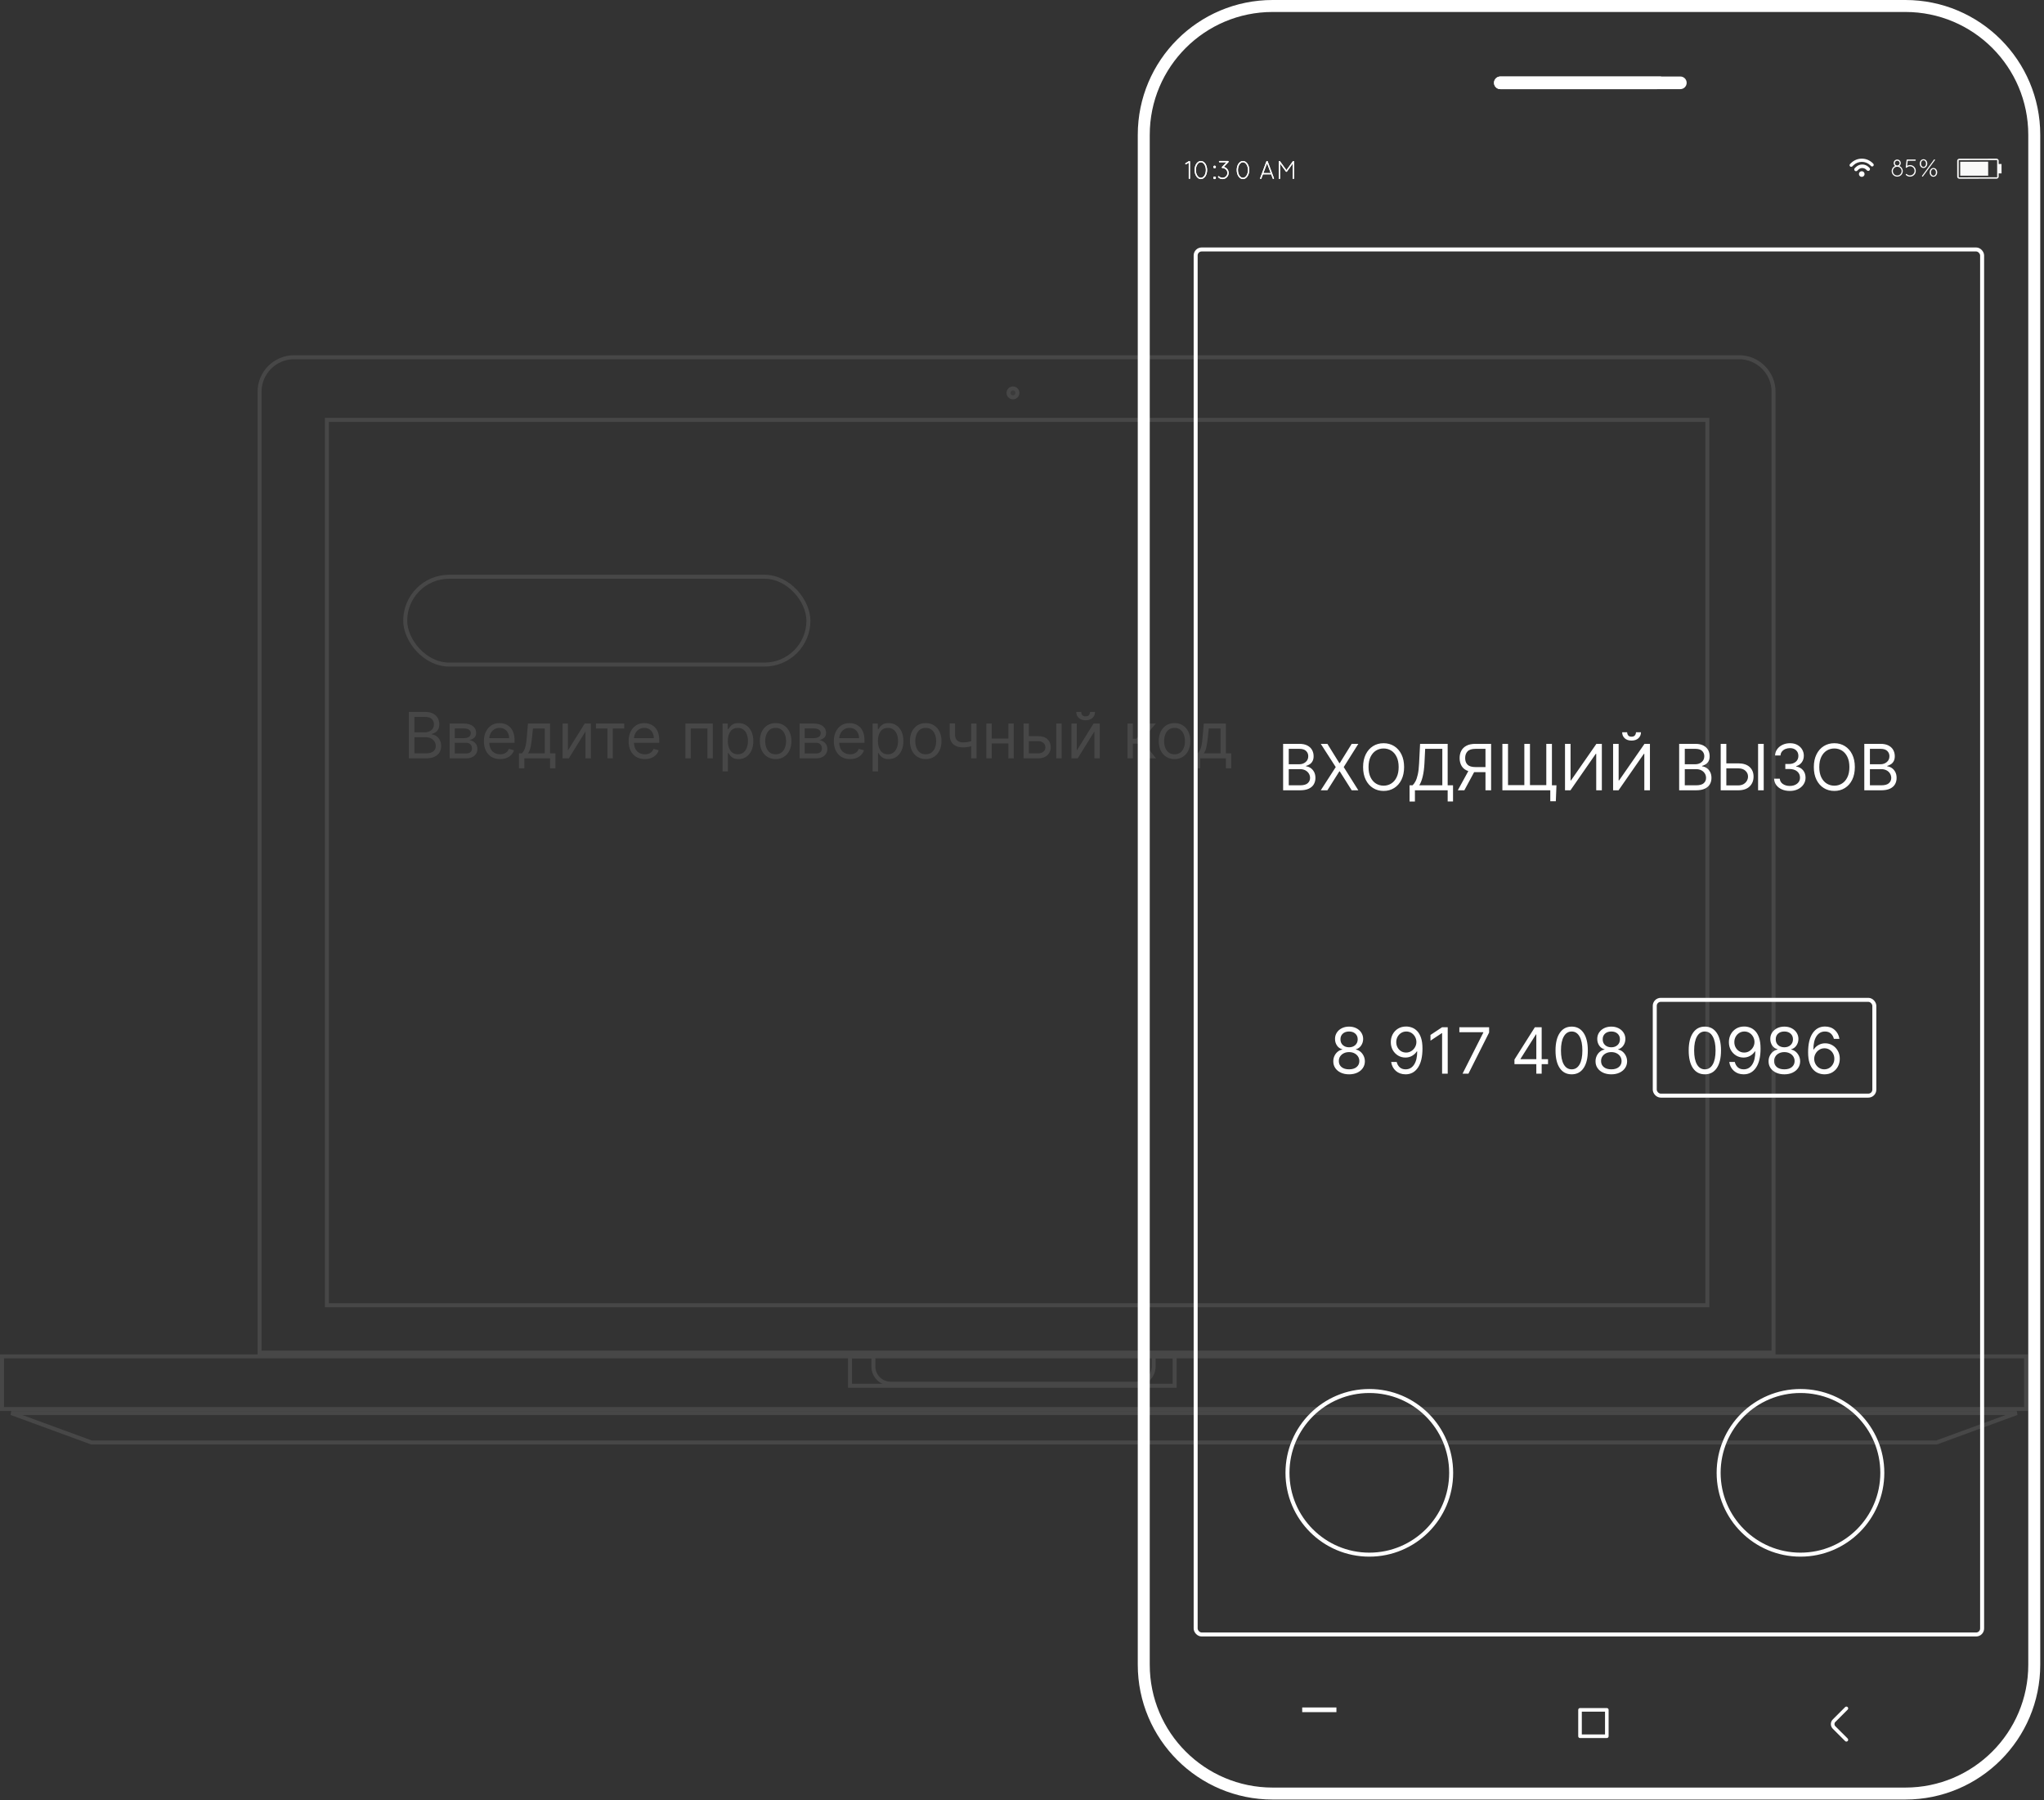 <svg width="512" height="451" viewBox="0 0 512 451" fill="none" xmlns="http://www.w3.org/2000/svg">
<rect x="0" y="0" width="512" height="451" fill="#333333" stroke="none"/>
<path d="M321.409 198V186.364H325.477C326.288 186.364 326.956 186.504 327.483 186.784C328.009 187.061 328.402 187.434 328.659 187.903C328.917 188.369 329.045 188.886 329.045 189.455C329.045 189.955 328.956 190.367 328.778 190.693C328.604 191.019 328.373 191.277 328.085 191.466C327.801 191.655 327.492 191.795 327.159 191.886V192C327.515 192.023 327.873 192.148 328.233 192.375C328.593 192.602 328.894 192.928 329.136 193.352C329.379 193.777 329.5 194.295 329.5 194.909C329.5 195.492 329.367 196.017 329.102 196.483C328.837 196.949 328.419 197.318 327.847 197.591C327.275 197.864 326.53 198 325.614 198H321.409ZM322.818 196.75H325.614C326.534 196.75 327.188 196.572 327.574 196.216C327.964 195.856 328.159 195.42 328.159 194.909C328.159 194.515 328.059 194.152 327.858 193.818C327.657 193.481 327.371 193.212 327 193.011C326.629 192.807 326.189 192.705 325.682 192.705H322.818V196.75ZM322.818 191.477H325.432C326.068 191.477 326.606 191.294 327.045 190.926C327.485 190.559 327.705 190.068 327.705 189.455C327.705 188.943 327.527 188.509 327.17 188.153C326.814 187.794 326.25 187.614 325.477 187.614H322.818V191.477ZM332.497 186.364L335.497 191.205H335.588L338.588 186.364H340.247L336.588 192.182L340.247 198H338.588L335.588 193.25H335.497L332.497 198H330.838L334.588 192.182L330.838 186.364H332.497ZM351.712 192.182C351.712 193.409 351.49 194.47 351.047 195.364C350.604 196.258 349.996 196.947 349.223 197.432C348.45 197.917 347.568 198.159 346.575 198.159C345.583 198.159 344.7 197.917 343.928 197.432C343.155 196.947 342.547 196.258 342.104 195.364C341.661 194.47 341.439 193.409 341.439 192.182C341.439 190.955 341.661 189.894 342.104 189C342.547 188.106 343.155 187.417 343.928 186.932C344.7 186.447 345.583 186.205 346.575 186.205C347.568 186.205 348.45 186.447 349.223 186.932C349.996 187.417 350.604 188.106 351.047 189C351.49 189.894 351.712 190.955 351.712 192.182ZM350.348 192.182C350.348 191.174 350.179 190.324 349.842 189.631C349.509 188.938 349.056 188.413 348.484 188.057C347.916 187.701 347.28 187.523 346.575 187.523C345.871 187.523 345.232 187.701 344.661 188.057C344.092 188.413 343.64 188.938 343.303 189.631C342.969 190.324 342.803 191.174 342.803 192.182C342.803 193.189 342.969 194.04 343.303 194.733C343.64 195.426 344.092 195.951 344.661 196.307C345.232 196.663 345.871 196.841 346.575 196.841C347.28 196.841 347.916 196.663 348.484 196.307C349.056 195.951 349.509 195.426 349.842 194.733C350.179 194.04 350.348 193.189 350.348 192.182ZM353.081 200.818V196.75H353.831C354.089 196.515 354.331 196.184 354.558 195.756C354.789 195.324 354.984 194.748 355.143 194.028C355.306 193.305 355.414 192.386 355.467 191.273L355.717 186.364H362.626V196.75H363.967V200.795H362.626V198H354.422V200.818H353.081ZM355.513 196.75H361.286V187.614H356.99L356.808 191.273C356.74 192.545 356.594 193.638 356.371 194.551C356.151 195.46 355.865 196.193 355.513 196.75ZM373.506 198V186.364H369.574C368.665 186.364 367.919 186.519 367.335 186.83C366.752 187.136 366.32 187.559 366.04 188.097C365.759 188.634 365.619 189.246 365.619 189.932C365.619 190.705 365.795 191.379 366.148 191.955C366.504 192.527 367.053 192.939 367.795 193.193L365.165 198H366.801L369.256 193.449C369.35 193.453 369.449 193.455 369.551 193.455H372.097V198H373.506ZM372.097 192.182H369.597C368.665 192.182 368 191.981 367.602 191.58C367.205 191.178 367.006 190.629 367.006 189.932C367.006 189.231 367.205 188.67 367.602 188.25C368.004 187.826 368.676 187.614 369.619 187.614H372.097V192.182ZM389.876 196.75L389.717 200.75H388.331V198H376.331V186.364H377.74V196.705H381.831V186.364H383.24V196.705H387.331V186.364H388.74V196.75H389.876ZM392.018 186.364V198H393.382L399.723 188.864H399.837V198H401.246V186.364H399.882L393.518 195.523H393.405V186.364H392.018ZM404.065 186.364V198H405.429L411.77 188.864H411.884V198H413.293V186.364H411.929L405.565 195.523H405.452V186.364H404.065ZM409.793 183.455H411.043C411.043 184.068 410.83 184.57 410.406 184.96C409.982 185.35 409.406 185.545 408.679 185.545C407.963 185.545 407.393 185.35 406.969 184.96C406.548 184.57 406.338 184.068 406.338 183.455H407.588C407.588 183.75 407.67 184.009 407.832 184.233C407.999 184.456 408.281 184.568 408.679 184.568C409.077 184.568 409.361 184.456 409.531 184.233C409.705 184.009 409.793 183.75 409.793 183.455ZM420.612 198V186.364H424.68C425.491 186.364 426.16 186.504 426.686 186.784C427.213 187.061 427.605 187.434 427.862 187.903C428.12 188.369 428.249 188.886 428.249 189.455C428.249 189.955 428.16 190.367 427.982 190.693C427.807 191.019 427.576 191.277 427.288 191.466C427.004 191.655 426.696 191.795 426.362 191.886V192C426.718 192.023 427.076 192.148 427.436 192.375C427.796 192.602 428.097 192.928 428.339 193.352C428.582 193.777 428.703 194.295 428.703 194.909C428.703 195.492 428.571 196.017 428.305 196.483C428.04 196.949 427.622 197.318 427.05 197.591C426.478 197.864 425.733 198 424.817 198H420.612ZM422.021 196.75H424.817C425.737 196.75 426.391 196.572 426.777 196.216C427.167 195.856 427.362 195.42 427.362 194.909C427.362 194.515 427.262 194.152 427.061 193.818C426.86 193.481 426.574 193.212 426.203 193.011C425.832 192.807 425.393 192.705 424.885 192.705H422.021V196.75ZM422.021 191.477H424.635C425.271 191.477 425.809 191.294 426.249 190.926C426.688 190.559 426.908 190.068 426.908 189.455C426.908 188.943 426.73 188.509 426.374 188.153C426.018 187.794 425.453 187.614 424.68 187.614H422.021V191.477ZM432.428 191.25H435.382C436.632 191.25 437.589 191.551 438.251 192.153C438.914 192.752 439.246 193.557 439.246 194.568C439.246 195.58 438.914 196.405 438.251 197.045C437.589 197.682 436.632 198 435.382 198H431.018V186.364H432.428V191.25ZM432.428 192.5V196.773H435.382C435.912 196.773 436.361 196.667 436.729 196.455C437.1 196.239 437.38 195.962 437.57 195.625C437.763 195.284 437.859 194.924 437.859 194.545C437.859 193.989 437.645 193.509 437.217 193.108C436.789 192.703 436.178 192.5 435.382 192.5H432.428ZM441.791 186.364V198H440.382V186.364H441.791ZM448.339 198.159C447.589 198.159 446.921 198.03 446.334 197.773C445.75 197.515 445.286 197.157 444.942 196.699C444.601 196.237 444.415 195.701 444.385 195.091H445.817C445.858 195.652 446.116 196.095 446.589 196.42C447.067 196.746 447.643 196.909 448.317 196.909C449.063 196.909 449.677 196.72 450.158 196.341C450.643 195.958 450.885 195.458 450.885 194.841C450.885 194.197 450.646 193.672 450.169 193.267C449.696 192.862 449.018 192.659 448.135 192.659H447.203V191.409H448.135C448.824 191.409 449.387 191.225 449.822 190.858C450.258 190.491 450.476 190 450.476 189.386C450.476 188.799 450.285 188.328 449.902 187.972C449.519 187.612 449.006 187.432 448.362 187.432C447.961 187.432 447.582 187.506 447.226 187.653C446.874 187.797 446.586 188.008 446.362 188.284C446.139 188.557 446.018 188.886 445.999 189.273H444.635C444.658 188.663 444.841 188.129 445.186 187.67C445.531 187.208 445.982 186.848 446.538 186.591C447.099 186.333 447.714 186.205 448.385 186.205C449.105 186.205 449.722 186.35 450.237 186.642C450.752 186.93 451.148 187.311 451.425 187.784C451.701 188.258 451.839 188.769 451.839 189.318C451.839 189.973 451.667 190.532 451.322 190.994C450.982 191.456 450.518 191.777 449.93 191.955V192.045C450.665 192.167 451.239 192.479 451.652 192.983C452.065 193.483 452.271 194.102 452.271 194.841C452.271 195.473 452.099 196.042 451.754 196.545C451.413 197.045 450.947 197.439 450.357 197.727C449.766 198.015 449.093 198.159 448.339 198.159ZM464.618 192.182C464.618 193.409 464.396 194.47 463.953 195.364C463.51 196.258 462.902 196.947 462.129 197.432C461.357 197.917 460.474 198.159 459.482 198.159C458.489 198.159 457.607 197.917 456.834 197.432C456.061 196.947 455.453 196.258 455.01 195.364C454.567 194.47 454.345 193.409 454.345 192.182C454.345 190.955 454.567 189.894 455.01 189C455.453 188.106 456.061 187.417 456.834 186.932C457.607 186.447 458.489 186.205 459.482 186.205C460.474 186.205 461.357 186.447 462.129 186.932C462.902 187.417 463.51 188.106 463.953 189C464.396 189.894 464.618 190.955 464.618 192.182ZM463.254 192.182C463.254 191.174 463.086 190.324 462.749 189.631C462.415 188.938 461.963 188.413 461.391 188.057C460.822 187.701 460.186 187.523 459.482 187.523C458.777 187.523 458.139 187.701 457.567 188.057C456.999 188.413 456.546 188.938 456.209 189.631C455.875 190.324 455.709 191.174 455.709 192.182C455.709 193.189 455.875 194.04 456.209 194.733C456.546 195.426 456.999 195.951 457.567 196.307C458.139 196.663 458.777 196.841 459.482 196.841C460.186 196.841 460.822 196.663 461.391 196.307C461.963 195.951 462.415 195.426 462.749 194.733C463.086 194.04 463.254 193.189 463.254 192.182ZM466.987 198V186.364H471.055C471.866 186.364 472.535 186.504 473.061 186.784C473.588 187.061 473.98 187.434 474.237 187.903C474.495 188.369 474.624 188.886 474.624 189.455C474.624 189.955 474.535 190.367 474.357 190.693C474.182 191.019 473.951 191.277 473.663 191.466C473.379 191.655 473.071 191.795 472.737 191.886V192C473.093 192.023 473.451 192.148 473.811 192.375C474.171 192.602 474.472 192.928 474.714 193.352C474.957 193.777 475.078 194.295 475.078 194.909C475.078 195.492 474.946 196.017 474.68 196.483C474.415 196.949 473.997 197.318 473.425 197.591C472.853 197.864 472.108 198 471.192 198H466.987ZM468.396 196.75H471.192C472.112 196.75 472.766 196.572 473.152 196.216C473.542 195.856 473.737 195.42 473.737 194.909C473.737 194.515 473.637 194.152 473.436 193.818C473.235 193.481 472.949 193.212 472.578 193.011C472.207 192.807 471.768 192.705 471.26 192.705H468.396V196.75ZM468.396 191.477H471.01C471.646 191.477 472.184 191.294 472.624 190.926C473.063 190.559 473.283 190.068 473.283 189.455C473.283 188.943 473.105 188.509 472.749 188.153C472.393 187.794 471.828 187.614 471.055 187.614H468.396V191.477Z" fill="white"/>
<path d="M337.932 269.159C337.152 269.159 336.462 269.021 335.864 268.744C335.269 268.464 334.805 268.08 334.472 267.591C334.138 267.098 333.973 266.538 333.977 265.909C333.973 265.417 334.07 264.962 334.267 264.545C334.464 264.125 334.733 263.775 335.074 263.494C335.419 263.21 335.803 263.03 336.227 262.955V262.886C335.67 262.742 335.227 262.43 334.898 261.949C334.568 261.464 334.405 260.913 334.409 260.295C334.405 259.705 334.555 259.176 334.858 258.71C335.161 258.244 335.578 257.877 336.108 257.608C336.642 257.339 337.25 257.205 337.932 257.205C338.606 257.205 339.208 257.339 339.739 257.608C340.269 257.877 340.686 258.244 340.989 258.71C341.295 259.176 341.451 259.705 341.455 260.295C341.451 260.913 341.282 261.464 340.949 261.949C340.619 262.43 340.182 262.742 339.636 262.886V262.955C340.057 263.03 340.436 263.21 340.773 263.494C341.11 263.775 341.379 264.125 341.58 264.545C341.78 264.962 341.883 265.417 341.886 265.909C341.883 266.538 341.712 267.098 341.375 267.591C341.042 268.08 340.578 268.464 339.983 268.744C339.392 269.021 338.708 269.159 337.932 269.159ZM337.932 267.909C338.72 267.909 339.343 267.722 339.801 267.347C340.263 266.968 340.496 266.466 340.5 265.841C340.496 265.402 340.383 265.013 340.159 264.676C339.936 264.339 339.631 264.074 339.244 263.881C338.862 263.687 338.424 263.591 337.932 263.591C337.436 263.591 336.992 263.687 336.602 263.881C336.216 264.074 335.911 264.339 335.688 264.676C335.468 265.013 335.36 265.402 335.364 265.841C335.36 266.466 335.587 266.968 336.045 267.347C336.504 267.722 337.133 267.909 337.932 267.909ZM337.932 262.386C338.557 262.386 339.072 262.205 339.477 261.841C339.883 261.473 340.087 260.989 340.091 260.386C340.087 259.795 339.886 259.322 339.489 258.966C339.095 258.61 338.576 258.432 337.932 258.432C337.28 258.432 336.756 258.61 336.358 258.966C335.964 259.322 335.769 259.795 335.773 260.386C335.769 260.989 335.968 261.473 336.369 261.841C336.775 262.205 337.295 262.386 337.932 262.386ZM352.268 257.182C352.746 257.186 353.223 257.277 353.7 257.455C354.178 257.633 354.613 257.928 355.007 258.341C355.401 258.754 355.717 259.316 355.956 260.028C356.195 260.737 356.314 261.629 356.314 262.705C356.314 264.773 355.935 266.366 355.178 267.483C354.424 268.6 353.393 269.159 352.087 269.159C351.109 269.159 350.297 268.875 349.649 268.307C349.001 267.735 348.609 266.989 348.473 266.068H349.859C349.984 266.602 350.232 267.044 350.604 267.392C350.979 267.737 351.473 267.909 352.087 267.909C352.984 267.909 353.693 267.517 354.212 266.733C354.734 265.949 354.996 264.841 354.996 263.409H354.905C354.587 263.886 354.179 264.263 353.683 264.54C353.191 264.816 352.643 264.955 352.041 264.955C351.375 264.955 350.763 264.79 350.206 264.46C349.653 264.127 349.21 263.67 348.876 263.091C348.547 262.508 348.382 261.841 348.382 261.091C348.382 260.371 348.541 259.714 348.859 259.119C349.181 258.525 349.632 258.051 350.212 257.699C350.795 257.347 351.481 257.174 352.268 257.182ZM352.268 258.432C351.791 258.432 351.361 258.551 350.979 258.79C350.6 259.028 350.299 259.348 350.075 259.75C349.856 260.152 349.746 260.598 349.746 261.091C349.746 261.576 349.852 262.017 350.064 262.415C350.28 262.809 350.573 263.123 350.945 263.358C351.32 263.589 351.746 263.705 352.223 263.705C352.7 263.705 353.132 263.581 353.518 263.335C353.909 263.089 354.217 262.765 354.445 262.364C354.676 261.962 354.791 261.53 354.791 261.068C354.791 260.606 354.681 260.174 354.462 259.773C354.246 259.371 353.946 259.047 353.564 258.801C353.185 258.555 352.753 258.432 352.268 258.432ZM362.639 257.364V269H361.23V258.841H361.162L358.321 260.727V259.295L361.23 257.364H362.639ZM366.349 269L371.554 258.705V258.614H365.554V257.364H373.009V258.682L367.827 269H366.349ZM379.354 266.614V265.455L384.467 257.364H386.172V265.364H387.763V266.614H386.172V269H384.831V266.614H379.354ZM384.831 265.364V259.159H384.74L380.876 265.273V265.364H384.831ZM393.688 269.159C392.403 269.159 391.407 268.638 390.699 267.597C389.994 266.555 389.642 265.083 389.642 263.182C389.642 261.295 389.998 259.828 390.71 258.778C391.422 257.729 392.415 257.205 393.688 257.205C394.96 257.205 395.953 257.729 396.665 258.778C397.377 259.828 397.733 261.295 397.733 263.182C397.733 265.083 397.379 266.555 396.67 267.597C395.966 268.638 394.972 269.159 393.688 269.159ZM393.688 267.909C394.536 267.909 395.195 267.5 395.665 266.682C396.134 265.864 396.369 264.697 396.369 263.182C396.369 261.67 396.133 260.502 395.659 259.676C395.186 258.847 394.528 258.432 393.688 258.432C392.847 258.432 392.189 258.847 391.716 259.676C391.242 260.502 391.006 261.67 391.006 263.182C391.006 264.697 391.241 265.864 391.71 266.682C392.184 267.5 392.843 267.909 393.688 267.909ZM403.619 269.159C402.839 269.159 402.15 269.021 401.551 268.744C400.956 268.464 400.492 268.08 400.159 267.591C399.826 267.098 399.661 266.538 399.665 265.909C399.661 265.417 399.758 264.962 399.955 264.545C400.152 264.125 400.42 263.775 400.761 263.494C401.106 263.21 401.491 263.03 401.915 262.955V262.886C401.358 262.742 400.915 262.43 400.585 261.949C400.256 261.464 400.093 260.913 400.097 260.295C400.093 259.705 400.242 259.176 400.545 258.71C400.848 258.244 401.265 257.877 401.795 257.608C402.33 257.339 402.938 257.205 403.619 257.205C404.294 257.205 404.896 257.339 405.426 257.608C405.956 257.877 406.373 258.244 406.676 258.71C406.983 259.176 407.138 259.705 407.142 260.295C407.138 260.913 406.97 261.464 406.636 261.949C406.307 262.43 405.869 262.742 405.324 262.886V262.955C405.744 263.03 406.123 263.21 406.46 263.494C406.797 263.775 407.066 264.125 407.267 264.545C407.468 264.962 407.57 265.417 407.574 265.909C407.57 266.538 407.4 267.098 407.062 267.591C406.729 268.08 406.265 268.464 405.67 268.744C405.08 269.021 404.396 269.159 403.619 269.159ZM403.619 267.909C404.407 267.909 405.03 267.722 405.489 267.347C405.951 266.968 406.184 266.466 406.188 265.841C406.184 265.402 406.07 265.013 405.847 264.676C405.623 264.339 405.318 264.074 404.932 263.881C404.549 263.687 404.112 263.591 403.619 263.591C403.123 263.591 402.68 263.687 402.29 263.881C401.903 264.074 401.598 264.339 401.375 264.676C401.155 265.013 401.047 265.402 401.051 265.841C401.047 266.466 401.275 266.968 401.733 267.347C402.191 267.722 402.82 267.909 403.619 267.909ZM403.619 262.386C404.244 262.386 404.759 262.205 405.165 261.841C405.57 261.473 405.775 260.989 405.778 260.386C405.775 259.795 405.574 259.322 405.176 258.966C404.782 258.61 404.263 258.432 403.619 258.432C402.968 258.432 402.443 258.61 402.045 258.966C401.652 259.322 401.456 259.795 401.46 260.386C401.456 260.989 401.655 261.473 402.057 261.841C402.462 262.205 402.983 262.386 403.619 262.386ZM427.047 269.159C425.763 269.159 424.767 268.638 424.058 267.597C423.354 266.555 423.001 265.083 423.001 263.182C423.001 261.295 423.357 259.828 424.07 258.778C424.782 257.729 425.774 257.205 427.047 257.205C428.32 257.205 429.312 257.729 430.024 258.778C430.736 259.828 431.092 261.295 431.092 263.182C431.092 265.083 430.738 266.555 430.03 267.597C429.325 268.638 428.331 269.159 427.047 269.159ZM427.047 267.909C427.895 267.909 428.554 267.5 429.024 266.682C429.494 265.864 429.729 264.697 429.729 263.182C429.729 261.67 429.492 260.502 429.018 259.676C428.545 258.847 427.888 258.432 427.047 258.432C426.206 258.432 425.549 258.847 425.075 259.676C424.602 260.502 424.365 261.67 424.365 263.182C424.365 264.697 424.6 265.864 425.07 266.682C425.543 267.5 426.202 267.909 427.047 267.909ZM436.956 257.182C437.433 257.186 437.911 257.277 438.388 257.455C438.865 257.633 439.301 257.928 439.695 258.341C440.089 258.754 440.405 259.316 440.643 260.028C440.882 260.737 441.001 261.629 441.001 262.705C441.001 264.773 440.623 266.366 439.865 267.483C439.111 268.6 438.081 269.159 436.774 269.159C435.797 269.159 434.984 268.875 434.337 268.307C433.689 267.735 433.297 266.989 433.161 266.068H434.547C434.672 266.602 434.92 267.044 435.291 267.392C435.666 267.737 436.161 267.909 436.774 267.909C437.672 267.909 438.38 267.517 438.899 266.733C439.422 265.949 439.683 264.841 439.683 263.409H439.592C439.274 263.886 438.867 264.263 438.371 264.54C437.878 264.816 437.331 264.955 436.729 264.955C436.062 264.955 435.45 264.79 434.893 264.46C434.34 264.127 433.897 263.67 433.564 263.091C433.234 262.508 433.07 261.841 433.07 261.091C433.07 260.371 433.229 259.714 433.547 259.119C433.869 258.525 434.32 258.051 434.899 257.699C435.482 257.347 436.168 257.174 436.956 257.182ZM436.956 258.432C436.479 258.432 436.049 258.551 435.666 258.79C435.287 259.028 434.986 259.348 434.763 259.75C434.543 260.152 434.433 260.598 434.433 261.091C434.433 261.576 434.539 262.017 434.751 262.415C434.967 262.809 435.261 263.123 435.632 263.358C436.007 263.589 436.433 263.705 436.911 263.705C437.388 263.705 437.82 263.581 438.206 263.335C438.596 263.089 438.905 262.765 439.132 262.364C439.363 261.962 439.479 261.53 439.479 261.068C439.479 260.606 439.369 260.174 439.149 259.773C438.933 259.371 438.634 259.047 438.251 258.801C437.873 258.555 437.441 258.432 436.956 258.432ZM446.963 269.159C446.183 269.159 445.493 269.021 444.895 268.744C444.3 268.464 443.836 268.08 443.503 267.591C443.17 267.098 443.005 266.538 443.009 265.909C443.005 265.417 443.101 264.962 443.298 264.545C443.495 264.125 443.764 263.775 444.105 263.494C444.45 263.21 444.834 263.03 445.259 262.955V262.886C444.702 262.742 444.259 262.43 443.929 261.949C443.599 261.464 443.437 260.913 443.44 260.295C443.437 259.705 443.586 259.176 443.889 258.71C444.192 258.244 444.609 257.877 445.139 257.608C445.673 257.339 446.281 257.205 446.963 257.205C447.637 257.205 448.24 257.339 448.77 257.608C449.3 257.877 449.717 258.244 450.02 258.71C450.327 259.176 450.482 259.705 450.486 260.295C450.482 260.913 450.313 261.464 449.98 261.949C449.651 262.43 449.213 262.742 448.668 262.886V262.955C449.088 263.03 449.467 263.21 449.804 263.494C450.141 263.775 450.41 264.125 450.611 264.545C450.812 264.962 450.914 265.417 450.918 265.909C450.914 266.538 450.743 267.098 450.406 267.591C450.073 268.08 449.609 268.464 449.014 268.744C448.423 269.021 447.74 269.159 446.963 269.159ZM446.963 267.909C447.751 267.909 448.374 267.722 448.832 267.347C449.295 266.968 449.527 266.466 449.531 265.841C449.527 265.402 449.414 265.013 449.19 264.676C448.967 264.339 448.662 264.074 448.276 263.881C447.893 263.687 447.455 263.591 446.963 263.591C446.467 263.591 446.024 263.687 445.634 263.881C445.247 264.074 444.942 264.339 444.719 264.676C444.499 265.013 444.391 265.402 444.395 265.841C444.391 266.466 444.618 266.968 445.077 267.347C445.535 267.722 446.164 267.909 446.963 267.909ZM446.963 262.386C447.588 262.386 448.103 262.205 448.509 261.841C448.914 261.473 449.118 260.989 449.122 260.386C449.118 259.795 448.918 259.322 448.52 258.966C448.126 258.61 447.607 258.432 446.963 258.432C446.312 258.432 445.787 258.61 445.389 258.966C444.995 259.322 444.8 259.795 444.804 260.386C444.8 260.989 444.999 261.473 445.401 261.841C445.806 262.205 446.327 262.386 446.963 262.386ZM456.959 269.159C456.482 269.152 456.004 269.061 455.527 268.886C455.05 268.712 454.614 268.419 454.22 268.006C453.826 267.589 453.51 267.027 453.271 266.318C453.033 265.606 452.913 264.712 452.913 263.636C452.913 261.568 453.29 259.975 454.044 258.858C454.798 257.741 455.83 257.182 457.141 257.182C458.118 257.182 458.929 257.468 459.572 258.04C460.22 258.612 460.614 259.356 460.754 260.273H459.368C459.239 259.739 458.989 259.299 458.618 258.955C458.247 258.606 457.754 258.432 457.141 258.432C456.239 258.432 455.529 258.826 455.01 259.614C454.495 260.398 454.235 261.504 454.232 262.932H454.322C454.641 262.451 455.048 262.074 455.544 261.801C456.04 261.525 456.588 261.386 457.186 261.386C457.853 261.386 458.463 261.553 459.016 261.886C459.569 262.216 460.012 262.672 460.345 263.256C460.679 263.835 460.845 264.5 460.845 265.25C460.845 265.97 460.684 266.629 460.362 267.227C460.04 267.822 459.588 268.295 459.004 268.648C458.425 268.996 457.743 269.167 456.959 269.159ZM456.959 267.909C457.436 267.909 457.864 267.79 458.243 267.551C458.625 267.312 458.927 266.992 459.146 266.591C459.37 266.189 459.482 265.742 459.482 265.25C459.482 264.769 459.374 264.331 459.158 263.938C458.946 263.54 458.652 263.223 458.277 262.989C457.906 262.754 457.482 262.636 457.004 262.636C456.523 262.636 456.089 262.759 455.703 263.006C455.317 263.252 455.01 263.576 454.783 263.977C454.555 264.375 454.44 264.807 454.436 265.273C454.436 265.735 454.544 266.167 454.76 266.568C454.98 266.97 455.279 267.294 455.658 267.54C456.04 267.786 456.474 267.909 456.959 267.909Z" fill="white"/>
<path d="M477.278 449.355H318.784C300.954 449.355 286.5 434.9 286.5 417.071V33.784C286.5 15.953 300.954 1.5 318.784 1.5H477.278C495.107 1.5 509.561 15.953 509.561 33.784V417.071C509.561 434.9 495.107 449.355 477.278 449.355Z" stroke="white" stroke-width="3"/>
<path d="M420.909 22.332H375.817C374.943 22.332 374.234 21.623 374.234 20.749C374.234 19.876 374.943 19.167 375.817 19.167H420.909C421.782 19.167 422.49 19.876 422.49 20.749C422.49 21.623 421.782 22.332 420.909 22.332Z" fill="white"/>
<path d="M334.758 427.785H326.188V428.957H334.758V427.785Z" fill="white"/>
<path d="M402.491 434.999V434.549H396.228V428.831H402.041V434.999H402.491V434.549V434.999H402.941V428.381C402.941 428.263 402.893 428.148 402.809 428.064C402.725 427.98 402.609 427.932 402.491 427.932H395.778C395.659 427.932 395.544 427.98 395.46 428.064C395.376 428.148 395.328 428.263 395.328 428.381V434.999C395.328 435.117 395.376 435.234 395.46 435.318C395.544 435.4 395.659 435.448 395.778 435.448H402.491C402.609 435.448 402.725 435.4 402.809 435.318C402.893 435.234 402.941 435.117 402.941 434.999H402.491Z" fill="white"/>
<path d="M462.183 427.698L459.092 430.79C458.771 431.109 458.609 431.532 458.609 431.95C458.609 432.37 458.771 432.792 459.092 433.113L462.183 436.204C462.358 436.379 462.644 436.379 462.819 436.204C462.994 436.028 462.994 435.744 462.819 435.567L459.727 432.476C459.581 432.329 459.51 432.142 459.509 431.95C459.51 431.76 459.581 431.572 459.727 431.427L462.819 428.333C462.995 428.158 462.994 427.873 462.819 427.698C462.644 427.521 462.358 427.521 462.183 427.698Z" fill="white"/>
<path d="M466.347 42.897C466.738 42.897 467.055 43.213 467.055 43.603C467.055 43.995 466.738 44.312 466.347 44.312C465.957 44.312 465.641 43.995 465.641 43.603C465.641 43.213 465.957 42.897 466.347 42.897Z" fill="white"/>
<path d="M468.113 41.891L468.082 41.859L468.048 41.831L468.031 41.815C467.116 40.984 465.716 41.017 464.843 41.891L464.74 41.992L464.597 42.134C464.425 42.307 464.426 42.589 464.598 42.761C464.772 42.935 465.053 42.937 465.225 42.763L465.471 42.518C466.027 41.964 466.93 41.964 467.484 42.518L467.659 42.69C467.833 42.86 468.11 42.86 468.283 42.688C468.366 42.606 468.412 42.494 468.412 42.378C468.412 42.259 468.366 42.148 468.286 42.067L468.113 41.891Z" fill="white"/>
<path d="M469.235 41.02L469.09 40.872L469.087 40.871L468.971 40.753L468.906 40.701C467.414 39.392 465.145 39.431 463.702 40.821L463.68 40.839L463.414 41.104C463.257 41.262 463.259 41.518 463.415 41.676C463.573 41.834 463.83 41.834 463.987 41.677L464.253 41.412L464.258 41.406C465.425 40.278 467.278 40.271 468.454 41.383L468.663 41.592C468.822 41.749 469.078 41.749 469.234 41.591C469.393 41.432 469.394 41.177 469.235 41.02Z" fill="white"/>
<path d="M297.768 44.69C297.768 44.774 297.839 44.845 297.923 44.845C298.014 44.845 298.079 44.774 298.079 44.69V40.528C298.085 40.488 298.079 40.45 298.06 40.41C298.02 40.339 297.917 40.313 297.845 40.352L296.972 40.883C296.894 40.922 296.867 41.012 296.913 41.096C296.939 41.142 296.991 41.174 297.05 41.174C297.075 41.174 297.107 41.161 297.127 41.149L297.768 40.774V44.69Z" fill="white"/>
<path d="M299.669 44.18C299.947 44.588 300.342 44.866 300.801 44.866C301.261 44.866 301.656 44.588 301.935 44.18C302.206 43.766 302.375 43.209 302.375 42.6C302.375 41.992 302.206 41.435 301.935 41.014C301.656 40.614 301.261 40.334 300.801 40.334C300.342 40.334 299.947 40.614 299.669 41.014C299.389 41.435 299.234 41.992 299.234 42.6C299.234 43.209 299.389 43.766 299.669 44.18ZM299.934 41.195C300.166 40.839 300.477 40.652 300.801 40.652C301.125 40.652 301.43 40.839 301.668 41.195C301.902 41.546 302.057 42.043 302.057 42.6C302.057 43.158 301.902 43.656 301.668 44.006C301.43 44.349 301.125 44.549 300.801 44.549C300.477 44.549 300.166 44.349 299.934 44.006C299.701 43.656 299.551 43.158 299.551 42.6C299.551 42.043 299.701 41.546 299.934 41.195Z" fill="white"/>
<path d="M303.922 44.549C303.922 44.73 304.063 44.872 304.246 44.872C304.427 44.872 304.568 44.73 304.568 44.549C304.568 44.368 304.427 44.225 304.246 44.225C304.063 44.225 303.922 44.368 303.922 44.549ZM303.922 41.83C303.922 42.011 304.063 42.154 304.246 42.154C304.427 42.154 304.568 42.011 304.568 41.83C304.568 41.649 304.427 41.506 304.246 41.506C304.063 41.506 303.922 41.649 303.922 41.83Z" fill="white"/>
<path d="M307.746 40.568C307.759 40.549 307.765 40.522 307.765 40.496C307.765 40.406 307.694 40.334 307.603 40.334H305.485C305.395 40.334 305.323 40.406 305.323 40.496C305.323 40.587 305.395 40.658 305.485 40.658H307.221L306.095 41.817C306.03 41.882 306.03 41.986 306.095 42.051H306.101C306.133 42.089 306.179 42.115 306.23 42.115C306.541 42.115 306.852 42.232 307.085 42.472C307.324 42.704 307.441 43.015 307.441 43.326C307.441 43.636 307.324 43.947 307.085 44.187C306.846 44.42 306.535 44.536 306.224 44.536C305.914 44.536 305.609 44.42 305.369 44.187C305.304 44.122 305.201 44.122 305.142 44.187C305.078 44.252 305.078 44.355 305.142 44.414C305.441 44.717 305.836 44.866 306.224 44.866C306.619 44.866 307.014 44.711 307.311 44.414C307.616 44.115 307.765 43.721 307.765 43.326C307.765 42.931 307.616 42.535 307.318 42.238C307.098 42.018 306.827 41.882 306.541 41.824L307.713 40.62C307.726 40.606 307.74 40.587 307.746 40.568Z" fill="white"/>
<path d="M310.216 44.18C310.494 44.588 310.888 44.866 311.348 44.866C311.807 44.866 312.202 44.588 312.482 44.18C312.753 43.766 312.922 43.209 312.922 42.6C312.922 41.992 312.753 41.435 312.482 41.014C312.202 40.614 311.807 40.334 311.348 40.334C310.888 40.334 310.494 40.614 310.216 41.014C309.936 41.435 309.781 41.992 309.781 42.6C309.781 43.209 309.936 43.766 310.216 44.18ZM310.481 41.195C310.713 40.839 311.024 40.652 311.348 40.652C311.672 40.652 311.977 40.839 312.215 41.195C312.449 41.546 312.604 42.043 312.604 42.6C312.604 43.158 312.449 43.656 312.215 44.006C311.977 44.349 311.672 44.549 311.348 44.549C311.024 44.549 310.713 44.349 310.481 44.006C310.248 43.656 310.098 43.158 310.098 42.6C310.098 42.043 310.248 41.546 310.481 41.195Z" fill="white"/>
<path d="M318.817 44.743C318.843 44.807 318.908 44.846 318.967 44.846C318.986 44.846 318.998 44.84 319.024 44.84C319.102 44.807 319.141 44.71 319.108 44.632L317.536 40.431C317.517 40.372 317.452 40.334 317.38 40.334C317.315 40.334 317.25 40.372 317.225 40.431L315.651 44.632C315.619 44.71 315.664 44.807 315.742 44.84C315.762 44.84 315.787 44.846 315.8 44.846C315.865 44.846 315.923 44.807 315.949 44.743L316.351 43.675H318.416L318.817 44.743ZM317.387 40.923L318.3 43.357H316.467L317.387 40.923Z" fill="white"/>
<path d="M323.824 44.692C323.824 44.776 323.889 44.847 323.98 44.847C324.064 44.847 324.136 44.776 324.136 44.692V40.497C324.136 40.471 324.123 40.438 324.109 40.412C324.096 40.393 324.083 40.38 324.064 40.361C323.993 40.315 323.889 40.328 323.844 40.4L322.238 42.634L320.626 40.4C320.574 40.328 320.477 40.315 320.406 40.361C320.399 40.368 320.393 40.368 320.393 40.374C320.355 40.4 320.328 40.444 320.328 40.497V44.692C320.328 44.776 320.399 44.847 320.49 44.847C320.574 44.847 320.645 44.776 320.645 44.692V40.97L322.095 42.977C322.128 43.029 322.173 43.048 322.232 43.048H322.245C322.29 43.048 322.341 43.029 322.373 42.977L323.824 40.963V44.692Z" fill="white"/>
<path d="M474.346 40.857C474.346 41.157 474.488 41.414 474.701 41.58C474.2 41.788 473.844 42.29 473.844 42.866C473.844 43.639 474.469 44.258 475.235 44.258C476.007 44.258 476.626 43.639 476.626 42.866C476.626 42.29 476.271 41.788 475.762 41.58C475.983 41.414 476.13 41.157 476.13 40.857C476.13 40.366 475.725 39.968 475.235 39.968C474.739 39.968 474.346 40.366 474.346 40.857ZM474.139 42.866C474.139 42.266 474.628 41.77 475.235 41.77C475.848 41.77 476.332 42.266 476.332 42.866C476.332 43.473 475.848 43.964 475.235 43.964C474.628 43.964 474.139 43.473 474.139 42.866ZM474.64 40.857C474.64 40.526 474.904 40.263 475.235 40.263C475.566 40.263 475.835 40.526 475.835 40.857C475.835 41.188 475.566 41.458 475.235 41.464C474.904 41.458 474.64 41.188 474.64 40.857Z" fill="white"/>
<path d="M478.435 44.258C478.802 44.258 479.182 44.11 479.464 43.834C479.752 43.552 479.886 43.173 479.886 42.805C479.886 42.426 479.752 42.057 479.464 41.776C479.182 41.488 478.814 41.353 478.44 41.353C478.183 41.353 477.932 41.42 477.711 41.549L477.865 40.275H479.734C479.819 40.275 479.886 40.214 479.886 40.121C479.886 40.036 479.819 39.968 479.734 39.968H477.736C477.699 39.968 477.662 39.981 477.638 40.005C477.601 40.03 477.577 40.066 477.577 40.115L477.368 41.843C477.368 41.856 477.362 41.868 477.362 41.874C477.362 41.892 477.362 41.911 477.368 41.923C477.368 41.929 477.368 41.935 477.374 41.941V41.947C477.38 41.965 477.393 41.984 477.411 41.996C477.466 42.057 477.565 42.057 477.626 41.996C477.853 41.77 478.141 41.659 478.44 41.659C478.734 41.659 479.028 41.77 479.249 41.99C479.47 42.211 479.58 42.505 479.58 42.805C479.58 43.099 479.47 43.387 479.243 43.613C479.016 43.84 478.728 43.95 478.435 43.95C478.141 43.95 477.853 43.84 477.626 43.619C477.565 43.558 477.466 43.558 477.405 43.619C477.344 43.675 477.344 43.773 477.405 43.834C477.687 44.116 478.06 44.258 478.435 44.258Z" fill="white"/>
<path d="M481.813 42.087C482.383 42.087 482.762 41.567 482.762 40.991V40.979C482.762 40.415 482.389 39.895 481.825 39.895C481.255 39.895 480.875 40.415 480.875 40.991V41.003C480.875 41.573 481.249 42.087 481.813 42.087ZM481.433 44.128C481.433 44.201 481.494 44.256 481.567 44.256C481.616 44.256 481.654 44.232 481.684 44.189L484.668 40.127C484.686 40.102 484.692 40.078 484.692 40.047C484.692 39.974 484.631 39.919 484.558 39.919C484.509 39.919 484.471 39.943 484.441 39.986L481.457 44.048C481.439 44.073 481.433 44.097 481.433 44.128ZM484.3 44.282C484.87 44.282 485.25 43.76 485.25 43.184V43.172C485.25 42.608 484.876 42.087 484.312 42.087C483.742 42.087 483.363 42.608 483.363 43.184V43.197C483.363 43.767 483.736 44.282 484.3 44.282ZM481.825 41.824C481.482 41.824 481.194 41.474 481.194 40.991V40.979C481.194 40.532 481.451 40.157 481.813 40.157C482.156 40.157 482.444 40.512 482.444 40.991V41.003C482.444 41.462 482.186 41.824 481.825 41.824ZM484.312 44.018C483.969 44.018 483.681 43.669 483.681 43.184V43.172C483.681 42.724 483.939 42.351 484.3 42.351C484.643 42.351 484.931 42.706 484.931 43.184V43.197C484.931 43.657 484.674 44.018 484.312 44.018Z" fill="white"/>
<path d="M491.012 40.526L498.012 40.512L498.018 44.013L491.017 44.02L491.012 40.526ZM500.261 40.109L490.637 40.125L490.642 44.425L500.267 44.41L500.261 40.109ZM490.814 44.784C490.506 44.785 490.257 44.556 490.257 44.274L490.25 40.275C490.25 39.995 490.501 39.765 490.803 39.764L500.09 39.748C500.394 39.749 500.643 39.977 500.647 40.258L500.646 41.084L501.362 41.081L501.368 43.438L500.651 43.442L500.653 44.26C500.653 44.541 500.404 44.769 500.098 44.769L490.814 44.784Z" fill="#F9F9F8"/>
<path d="M415.083 22.332H375.817C374.943 22.332 374.234 21.623 374.234 20.749C374.234 19.876 374.943 19.167 375.817 19.167H416.091L415.083 22.332Z" fill="white"/>
<path d="M297.768 44.69C297.768 44.774 297.839 44.845 297.923 44.845C298.014 44.845 298.079 44.774 298.079 44.69V40.528C298.085 40.488 298.079 40.45 298.06 40.41C298.02 40.339 297.917 40.313 297.845 40.352L296.972 40.883C296.894 40.922 296.867 41.012 296.913 41.096C296.939 41.142 296.991 41.174 297.05 41.174C297.075 41.174 297.107 41.161 297.127 41.149L297.768 40.773V44.69Z" fill="white"/>
<path d="M299.669 44.18C299.947 44.588 300.342 44.866 300.801 44.866C301.261 44.866 301.656 44.588 301.935 44.18C302.206 43.766 302.375 43.209 302.375 42.6C302.375 41.992 302.206 41.435 301.935 41.014C301.656 40.614 301.261 40.334 300.801 40.334C300.342 40.334 299.947 40.614 299.669 41.014C299.389 41.435 299.234 41.992 299.234 42.6C299.234 43.209 299.389 43.766 299.669 44.18ZM299.934 41.195C300.166 40.839 300.477 40.652 300.801 40.652C301.125 40.652 301.43 40.839 301.668 41.195C301.902 41.546 302.057 42.043 302.057 42.6C302.057 43.158 301.902 43.656 301.668 44.006C301.43 44.349 301.125 44.549 300.801 44.549C300.477 44.549 300.166 44.349 299.934 44.006C299.701 43.656 299.551 43.158 299.551 42.6C299.551 42.043 299.701 41.546 299.934 41.195Z" fill="white"/>
<path d="M303.922 44.549C303.922 44.73 304.063 44.872 304.246 44.872C304.427 44.872 304.568 44.73 304.568 44.549C304.568 44.368 304.427 44.225 304.246 44.225C304.063 44.225 303.922 44.368 303.922 44.549ZM303.922 41.83C303.922 42.011 304.063 42.154 304.246 42.154C304.427 42.154 304.568 42.011 304.568 41.83C304.568 41.649 304.427 41.506 304.246 41.506C304.063 41.506 303.922 41.649 303.922 41.83Z" fill="white"/>
<path d="M307.746 40.568C307.759 40.549 307.765 40.522 307.765 40.496C307.765 40.406 307.694 40.334 307.603 40.334H305.485C305.395 40.334 305.323 40.406 305.323 40.496C305.323 40.587 305.395 40.658 305.485 40.658H307.221L306.095 41.817C306.03 41.882 306.03 41.986 306.095 42.051H306.101C306.133 42.089 306.179 42.115 306.23 42.115C306.541 42.115 306.852 42.232 307.085 42.472C307.324 42.704 307.441 43.015 307.441 43.326C307.441 43.636 307.324 43.947 307.085 44.187C306.846 44.42 306.535 44.536 306.224 44.536C305.914 44.536 305.609 44.42 305.369 44.187C305.304 44.122 305.201 44.122 305.142 44.187C305.078 44.252 305.078 44.355 305.142 44.414C305.441 44.717 305.836 44.866 306.224 44.866C306.619 44.866 307.014 44.711 307.311 44.414C307.616 44.115 307.765 43.721 307.765 43.326C307.765 42.931 307.616 42.535 307.318 42.238C307.098 42.018 306.827 41.882 306.541 41.824L307.713 40.62C307.726 40.606 307.74 40.587 307.746 40.568Z" fill="white"/>
<path d="M310.216 44.18C310.494 44.588 310.888 44.866 311.348 44.866C311.807 44.866 312.202 44.588 312.482 44.18C312.753 43.766 312.922 43.209 312.922 42.6C312.922 41.992 312.753 41.435 312.482 41.014C312.202 40.614 311.807 40.334 311.348 40.334C310.888 40.334 310.494 40.614 310.216 41.014C309.936 41.435 309.781 41.992 309.781 42.6C309.781 43.209 309.936 43.766 310.216 44.18ZM310.481 41.195C310.713 40.839 311.024 40.652 311.348 40.652C311.672 40.652 311.977 40.839 312.215 41.195C312.449 41.546 312.604 42.043 312.604 42.6C312.604 43.158 312.449 43.656 312.215 44.006C311.977 44.349 311.672 44.549 311.348 44.549C311.024 44.549 310.713 44.349 310.481 44.006C310.248 43.656 310.098 43.158 310.098 42.6C310.098 42.043 310.248 41.546 310.481 41.195Z" fill="white"/>
<path d="M318.817 44.743C318.843 44.807 318.908 44.846 318.967 44.846C318.986 44.846 318.998 44.84 319.024 44.84C319.102 44.807 319.141 44.71 319.108 44.632L317.536 40.431C317.517 40.372 317.452 40.334 317.38 40.334C317.315 40.334 317.25 40.372 317.225 40.431L315.651 44.632C315.619 44.71 315.664 44.807 315.742 44.84C315.762 44.84 315.787 44.846 315.8 44.846C315.865 44.846 315.923 44.807 315.949 44.743L316.351 43.675H318.416L318.817 44.743ZM317.387 40.923L318.3 43.357H316.467L317.387 40.923Z" fill="white"/>
<path d="M323.824 44.692C323.824 44.776 323.889 44.847 323.98 44.847C324.064 44.847 324.136 44.776 324.136 44.692V40.497C324.136 40.471 324.123 40.438 324.109 40.412C324.096 40.393 324.083 40.38 324.064 40.361C323.993 40.315 323.889 40.328 323.844 40.4L322.238 42.634L320.626 40.4C320.574 40.328 320.477 40.315 320.406 40.361C320.399 40.368 320.393 40.368 320.393 40.374C320.355 40.4 320.328 40.444 320.328 40.497V44.692C320.328 44.776 320.399 44.847 320.49 44.847C320.574 44.847 320.645 44.776 320.645 44.692V40.97L322.095 42.977C322.128 43.029 322.173 43.048 322.232 43.048H322.245C322.29 43.048 322.341 43.029 322.373 42.977L323.824 40.963V44.692Z" fill="white"/>
<rect x="299.5" y="62.5" width="197" height="347" rx="1.5" stroke="white"/>
<circle cx="343" cy="369" r="20.5" stroke="white"/>
<circle cx="451" cy="369" r="20.5" stroke="white"/>
<rect x="414.5" y="250.5" width="55" height="24" rx="1.5" stroke="white"/>
<g opacity="0.1">
<path d="M102.409 190V178.364H106.477C107.288 178.364 107.956 178.504 108.483 178.784C109.009 179.061 109.402 179.434 109.659 179.903C109.917 180.369 110.045 180.886 110.045 181.455C110.045 181.955 109.956 182.367 109.778 182.693C109.604 183.019 109.373 183.277 109.085 183.466C108.801 183.655 108.492 183.795 108.159 183.886V184C108.515 184.023 108.873 184.148 109.233 184.375C109.593 184.602 109.894 184.928 110.136 185.352C110.379 185.777 110.5 186.295 110.5 186.909C110.5 187.492 110.367 188.017 110.102 188.483C109.837 188.949 109.419 189.318 108.847 189.591C108.275 189.864 107.53 190 106.614 190H102.409ZM103.818 188.75H106.614C107.534 188.75 108.188 188.572 108.574 188.216C108.964 187.856 109.159 187.42 109.159 186.909C109.159 186.515 109.059 186.152 108.858 185.818C108.657 185.481 108.371 185.212 108 185.011C107.629 184.807 107.189 184.705 106.682 184.705H103.818V188.75ZM103.818 183.477H106.432C107.068 183.477 107.606 183.294 108.045 182.926C108.485 182.559 108.705 182.068 108.705 181.455C108.705 180.943 108.527 180.509 108.17 180.153C107.814 179.794 107.25 179.614 106.477 179.614H103.818V183.477ZM112.634 190V181.273H116.202C117.141 181.273 117.887 181.485 118.44 181.909C118.993 182.333 119.27 182.894 119.27 183.591C119.27 184.121 119.113 184.532 118.798 184.824C118.484 185.112 118.08 185.307 117.588 185.409C117.91 185.455 118.223 185.568 118.526 185.75C118.832 185.932 119.086 186.182 119.287 186.5C119.488 186.814 119.588 187.201 119.588 187.659C119.588 188.33 119.336 188.888 118.832 189.335C118.329 189.778 117.634 190 116.747 190H112.634ZM113.906 188.773H116.747C117.209 188.773 117.571 188.663 117.832 188.443C118.094 188.223 118.224 187.924 118.224 187.545C118.224 187.095 118.094 186.741 117.832 186.483C117.571 186.222 117.209 186.091 116.747 186.091H113.906V188.773ZM113.906 184.932H116.202C116.74 184.932 117.162 184.822 117.469 184.602C117.776 184.379 117.929 184.072 117.929 183.682C117.929 183.314 117.776 183.027 117.469 182.818C117.162 182.606 116.74 182.5 116.202 182.5H113.906V184.932ZM125.277 190.182C124.436 190.182 123.711 189.996 123.101 189.625C122.495 189.25 122.027 188.727 121.697 188.057C121.372 187.383 121.209 186.598 121.209 185.705C121.209 184.811 121.372 184.023 121.697 183.341C122.027 182.655 122.485 182.121 123.072 181.739C123.663 181.352 124.353 181.159 125.141 181.159C125.595 181.159 126.044 181.235 126.487 181.386C126.93 181.538 127.334 181.784 127.697 182.125C128.061 182.462 128.351 182.909 128.567 183.466C128.783 184.023 128.891 184.708 128.891 185.523V186.091H122.555C122.586 187.023 122.849 187.737 123.345 188.233C123.845 188.729 124.489 188.977 125.277 188.977C125.804 188.977 126.256 188.864 126.635 188.636C127.014 188.409 127.288 188.068 127.459 187.614L128.754 187.977C128.55 188.636 128.141 189.169 127.527 189.574C126.913 189.979 126.163 190.182 125.277 190.182ZM122.555 184.932H127.527C127.527 184.193 127.311 183.581 126.879 183.097C126.447 182.608 125.868 182.364 125.141 182.364C124.629 182.364 124.186 182.483 123.811 182.722C123.436 182.96 123.141 183.277 122.925 183.67C122.709 184.061 122.586 184.481 122.555 184.932ZM129.999 192.5V188.75H130.726C130.961 188.504 131.156 188.225 131.311 187.915C131.466 187.604 131.595 187.199 131.697 186.699C131.8 186.199 131.885 185.542 131.953 184.727L132.249 181.273H137.794V188.75H139.135V192.5H137.794V190H131.339V192.5H129.999ZM132.249 188.75H136.453V182.523H133.499L133.271 184.727C133.177 185.64 133.059 186.437 132.919 187.119C132.779 187.801 132.555 188.345 132.249 188.75ZM142.256 188.023L146.46 181.273H148.006V190H146.665V183.25L142.483 190H140.915V181.273H142.256V188.023ZM149.274 182.523V181.273H156.365V182.523H153.501V190H152.161V182.523H149.274ZM161.527 190.182C160.686 190.182 159.961 189.996 159.351 189.625C158.745 189.25 158.277 188.727 157.947 188.057C157.622 187.383 157.459 186.598 157.459 185.705C157.459 184.811 157.622 184.023 157.947 183.341C158.277 182.655 158.735 182.121 159.322 181.739C159.913 181.352 160.603 181.159 161.391 181.159C161.845 181.159 162.294 181.235 162.737 181.386C163.18 181.538 163.584 181.784 163.947 182.125C164.311 182.462 164.601 182.909 164.817 183.466C165.033 184.023 165.141 184.708 165.141 185.523V186.091H158.805C158.836 187.023 159.099 187.737 159.595 188.233C160.095 188.729 160.739 188.977 161.527 188.977C162.054 188.977 162.506 188.864 162.885 188.636C163.264 188.409 163.538 188.068 163.709 187.614L165.004 187.977C164.8 188.636 164.391 189.169 163.777 189.574C163.163 189.979 162.413 190.182 161.527 190.182ZM158.805 184.932H163.777C163.777 184.193 163.561 183.581 163.129 183.097C162.697 182.608 162.118 182.364 161.391 182.364C160.879 182.364 160.436 182.483 160.061 182.722C159.686 182.96 159.391 183.277 159.175 183.67C158.959 184.061 158.836 184.481 158.805 184.932ZM171.68 190V181.273H178.544V190H177.203V182.523H173.021V190H171.68ZM180.993 193.273V181.273H182.288V182.659H182.447C182.546 182.508 182.682 182.314 182.857 182.08C183.035 181.841 183.288 181.629 183.618 181.443C183.951 181.254 184.402 181.159 184.97 181.159C185.705 181.159 186.353 181.343 186.913 181.71C187.474 182.078 187.911 182.598 188.226 183.273C188.54 183.947 188.697 184.742 188.697 185.659C188.697 186.583 188.54 187.384 188.226 188.062C187.911 188.737 187.476 189.259 186.919 189.631C186.362 189.998 185.72 190.182 184.993 190.182C184.432 190.182 183.983 190.089 183.646 189.903C183.309 189.714 183.05 189.5 182.868 189.261C182.686 189.019 182.546 188.818 182.447 188.659H182.334V193.273H180.993ZM182.311 185.636C182.311 186.625 182.525 187.43 182.953 188.051C183.385 188.669 184.004 188.977 184.811 188.977C185.372 188.977 185.839 188.83 186.214 188.534C186.593 188.235 186.877 187.833 187.067 187.33C187.26 186.822 187.357 186.258 187.357 185.636C187.357 185.023 187.262 184.47 187.072 183.977C186.887 183.481 186.605 183.089 186.226 182.801C185.851 182.509 185.379 182.364 184.811 182.364C183.993 182.364 183.372 182.665 182.947 183.267C182.523 183.869 182.311 184.659 182.311 185.636ZM194.288 190.182C193.5 190.182 192.809 189.994 192.214 189.619C191.624 189.244 191.161 188.72 190.828 188.045C190.499 187.371 190.334 186.583 190.334 185.682C190.334 184.773 190.499 183.979 190.828 183.301C191.161 182.623 191.624 182.097 192.214 181.722C192.809 181.347 193.5 181.159 194.288 181.159C195.076 181.159 195.766 181.347 196.357 181.722C196.951 182.097 197.413 182.623 197.743 183.301C198.076 183.979 198.243 184.773 198.243 185.682C198.243 186.583 198.076 187.371 197.743 188.045C197.413 188.72 196.951 189.244 196.357 189.619C195.766 189.994 195.076 190.182 194.288 190.182ZM194.288 188.977C194.887 188.977 195.379 188.824 195.766 188.517C196.152 188.21 196.438 187.807 196.624 187.307C196.809 186.807 196.902 186.265 196.902 185.682C196.902 185.098 196.809 184.555 196.624 184.051C196.438 183.547 196.152 183.14 195.766 182.83C195.379 182.519 194.887 182.364 194.288 182.364C193.69 182.364 193.197 182.519 192.811 182.83C192.425 183.14 192.139 183.547 191.953 184.051C191.768 184.555 191.675 185.098 191.675 185.682C191.675 186.265 191.768 186.807 191.953 187.307C192.139 187.807 192.425 188.21 192.811 188.517C193.197 188.824 193.69 188.977 194.288 188.977ZM200.29 190V181.273H203.858C204.797 181.273 205.544 181.485 206.097 181.909C206.65 182.333 206.926 182.894 206.926 183.591C206.926 184.121 206.769 184.532 206.455 184.824C206.14 185.112 205.737 185.307 205.244 185.409C205.566 185.455 205.879 185.568 206.182 185.75C206.489 185.932 206.742 186.182 206.943 186.5C207.144 186.814 207.244 187.201 207.244 187.659C207.244 188.33 206.992 188.888 206.489 189.335C205.985 189.778 205.29 190 204.403 190H200.29ZM201.562 188.773H204.403C204.866 188.773 205.227 188.663 205.489 188.443C205.75 188.223 205.881 187.924 205.881 187.545C205.881 187.095 205.75 186.741 205.489 186.483C205.227 186.222 204.866 186.091 204.403 186.091H201.562V188.773ZM201.562 184.932H203.858C204.396 184.932 204.818 184.822 205.125 184.602C205.432 184.379 205.585 184.072 205.585 183.682C205.585 183.314 205.432 183.027 205.125 182.818C204.818 182.606 204.396 182.5 203.858 182.5H201.562V184.932ZM212.933 190.182C212.092 190.182 211.367 189.996 210.757 189.625C210.151 189.25 209.683 188.727 209.354 188.057C209.028 187.383 208.865 186.598 208.865 185.705C208.865 184.811 209.028 184.023 209.354 183.341C209.683 182.655 210.142 182.121 210.729 181.739C211.32 181.352 212.009 181.159 212.797 181.159C213.251 181.159 213.7 181.235 214.143 181.386C214.587 181.538 214.99 181.784 215.354 182.125C215.717 182.462 216.007 182.909 216.223 183.466C216.439 184.023 216.547 184.708 216.547 185.523V186.091H210.212C210.242 187.023 210.505 187.737 211.001 188.233C211.501 188.729 212.145 188.977 212.933 188.977C213.46 188.977 213.912 188.864 214.291 188.636C214.67 188.409 214.945 188.068 215.115 187.614L216.411 187.977C216.206 188.636 215.797 189.169 215.183 189.574C214.57 189.979 213.82 190.182 212.933 190.182ZM210.212 184.932H215.183C215.183 184.193 214.967 183.581 214.536 183.097C214.104 182.608 213.524 182.364 212.797 182.364C212.286 182.364 211.842 182.483 211.467 182.722C211.092 182.96 210.797 183.277 210.581 183.67C210.365 184.061 210.242 184.481 210.212 184.932ZM218.587 193.273V181.273H219.882V182.659H220.041C220.14 182.508 220.276 182.314 220.45 182.08C220.628 181.841 220.882 181.629 221.212 181.443C221.545 181.254 221.996 181.159 222.564 181.159C223.299 181.159 223.946 181.343 224.507 181.71C225.068 182.078 225.505 182.598 225.82 183.273C226.134 183.947 226.291 184.742 226.291 185.659C226.291 186.583 226.134 187.384 225.82 188.062C225.505 188.737 225.07 189.259 224.513 189.631C223.956 189.998 223.314 190.182 222.587 190.182C222.026 190.182 221.577 190.089 221.24 189.903C220.903 189.714 220.643 189.5 220.462 189.261C220.28 189.019 220.14 188.818 220.041 188.659H219.928V193.273H218.587ZM219.905 185.636C219.905 186.625 220.119 187.43 220.547 188.051C220.979 188.669 221.598 188.977 222.405 188.977C222.965 188.977 223.433 188.83 223.808 188.534C224.187 188.235 224.471 187.833 224.661 187.33C224.854 186.822 224.95 186.258 224.95 185.636C224.95 185.023 224.856 184.47 224.666 183.977C224.481 183.481 224.198 183.089 223.82 182.801C223.445 182.509 222.973 182.364 222.405 182.364C221.587 182.364 220.965 182.665 220.541 183.267C220.117 183.869 219.905 184.659 219.905 185.636ZM231.882 190.182C231.094 190.182 230.403 189.994 229.808 189.619C229.217 189.244 228.755 188.72 228.422 188.045C228.092 187.371 227.928 186.583 227.928 185.682C227.928 184.773 228.092 183.979 228.422 183.301C228.755 182.623 229.217 182.097 229.808 181.722C230.403 181.347 231.094 181.159 231.882 181.159C232.67 181.159 233.359 181.347 233.95 181.722C234.545 182.097 235.007 182.623 235.337 183.301C235.67 183.979 235.837 184.773 235.837 185.682C235.837 186.583 235.67 187.371 235.337 188.045C235.007 188.72 234.545 189.244 233.95 189.619C233.359 189.994 232.67 190.182 231.882 190.182ZM231.882 188.977C232.481 188.977 232.973 188.824 233.359 188.517C233.746 188.21 234.032 187.807 234.217 187.307C234.403 186.807 234.496 186.265 234.496 185.682C234.496 185.098 234.403 184.555 234.217 184.051C234.032 183.547 233.746 183.14 233.359 182.83C232.973 182.519 232.481 182.364 231.882 182.364C231.284 182.364 230.791 182.519 230.405 182.83C230.018 183.14 229.732 183.547 229.547 184.051C229.361 184.555 229.268 185.098 229.268 185.682C229.268 186.265 229.361 186.807 229.547 187.307C229.732 187.807 230.018 188.21 230.405 188.517C230.791 188.824 231.284 188.977 231.882 188.977ZM244.611 181.273V190H243.27V186.955C242.955 187.049 242.628 187.123 242.287 187.176C241.946 187.225 241.569 187.25 241.156 187.25C240.168 187.25 239.374 186.983 238.776 186.449C238.181 185.915 237.884 185.114 237.884 184.045V181.25H239.224V184.045C239.224 184.716 239.41 185.21 239.781 185.528C240.152 185.843 240.611 186 241.156 186C241.558 186 241.929 185.973 242.27 185.92C242.611 185.867 242.944 185.794 243.27 185.699V181.273H244.611ZM248.412 181.273V185.023H252.594V181.273H253.935V190H252.594V186.273H248.412V190H247.071V181.273H248.412ZM257.724 184.432H260.043C261.065 184.432 261.848 184.691 262.389 185.21C262.931 185.729 263.202 186.386 263.202 187.182C263.202 187.705 263.08 188.18 262.838 188.608C262.596 189.032 262.24 189.371 261.77 189.625C261.3 189.875 260.724 190 260.043 190H256.384V181.273H257.724V184.432ZM257.724 185.682V188.75H260.043C260.573 188.75 261.009 188.61 261.349 188.33C261.69 188.049 261.861 187.689 261.861 187.25C261.861 186.788 261.69 186.411 261.349 186.119C261.009 185.828 260.573 185.682 260.043 185.682H257.724ZM264.588 190V181.273H265.929V190H264.588ZM269.724 188.023L273.929 181.273H275.474V190H274.134V183.25L269.952 190H268.384V181.273H269.724V188.023ZM273.043 178.364H274.293C274.293 178.977 274.08 179.479 273.656 179.869C273.232 180.259 272.656 180.455 271.929 180.455C271.213 180.455 270.643 180.259 270.219 179.869C269.798 179.479 269.588 178.977 269.588 178.364H270.838C270.838 178.659 270.92 178.919 271.082 179.142C271.249 179.366 271.531 179.477 271.929 179.477C272.327 179.477 272.611 179.366 272.781 179.142C272.955 178.919 273.043 178.659 273.043 178.364ZM282.43 190V181.273H283.771V185.068H284.658L287.794 181.273H289.521L285.999 185.477L289.567 190H287.839L284.976 186.318H283.771V190H282.43ZM294.21 190.182C293.422 190.182 292.731 189.994 292.136 189.619C291.545 189.244 291.083 188.72 290.75 188.045C290.42 187.371 290.256 186.583 290.256 185.682C290.256 184.773 290.42 183.979 290.75 183.301C291.083 182.623 291.545 182.097 292.136 181.722C292.731 181.347 293.422 181.159 294.21 181.159C294.998 181.159 295.688 181.347 296.278 181.722C296.873 182.097 297.335 182.623 297.665 183.301C297.998 183.979 298.165 184.773 298.165 185.682C298.165 186.583 297.998 187.371 297.665 188.045C297.335 188.72 296.873 189.244 296.278 189.619C295.688 189.994 294.998 190.182 294.21 190.182ZM294.21 188.977C294.809 188.977 295.301 188.824 295.688 188.517C296.074 188.21 296.36 187.807 296.545 187.307C296.731 186.807 296.824 186.265 296.824 185.682C296.824 185.098 296.731 184.555 296.545 184.051C296.36 183.547 296.074 183.14 295.688 182.83C295.301 182.519 294.809 182.364 294.21 182.364C293.612 182.364 293.119 182.519 292.733 182.83C292.347 183.14 292.061 183.547 291.875 184.051C291.689 184.555 291.597 185.098 291.597 185.682C291.597 186.265 291.689 186.807 291.875 187.307C292.061 187.807 292.347 188.21 292.733 188.517C293.119 188.824 293.612 188.977 294.21 188.977ZM299.28 192.5V188.75H300.007C300.242 188.504 300.437 188.225 300.592 187.915C300.748 187.604 300.876 187.199 300.979 186.699C301.081 186.199 301.166 185.542 301.234 184.727L301.53 181.273H307.075V188.75H308.416V192.5H307.075V190H300.621V192.5H299.28ZM301.53 188.75H305.734V182.523H302.78L302.553 184.727C302.458 185.64 302.34 186.437 302.2 187.119C302.06 187.801 301.837 188.345 301.53 188.75Z" fill="white"/>
<path d="M73.647 89.5H435.635C440.371 89.5 444.254 93.383 444.254 98.123V338.867H65.019V98.123C65.019 93.383 68.902 89.5 73.647 89.5Z" stroke="white"/>
<path d="M81.891 327.013V105.195H427.672V327.013H81.891Z" stroke="white"/>
<path d="M505.184 354.029L485.095 361.396H22.905L2.816 354.029H505.184Z" stroke="white"/>
<path d="M254.851 98.435C254.851 99.051 254.358 99.549 253.736 99.549C253.121 99.549 252.621 99.05 252.621 98.435C252.621 97.814 253.122 97.317 253.736 97.317C254.357 97.317 254.851 97.813 254.851 98.435Z" fill="#808285" stroke="white"/>
<path d="M212.914 347.183V339.822H294.237V347.183H212.914Z" stroke="white"/>
<path d="M288.974 342.36V339.822H507.5V353.012H0.5V339.822H218.772V342.36C218.772 344.728 220.707 346.665 223.071 346.665H284.673C287.042 346.665 288.974 344.728 288.974 342.36Z" stroke="white"/>
<rect x="101.5" y="144.5" width="101" height="22" rx="11" stroke="white"/>
</g>
</svg>
